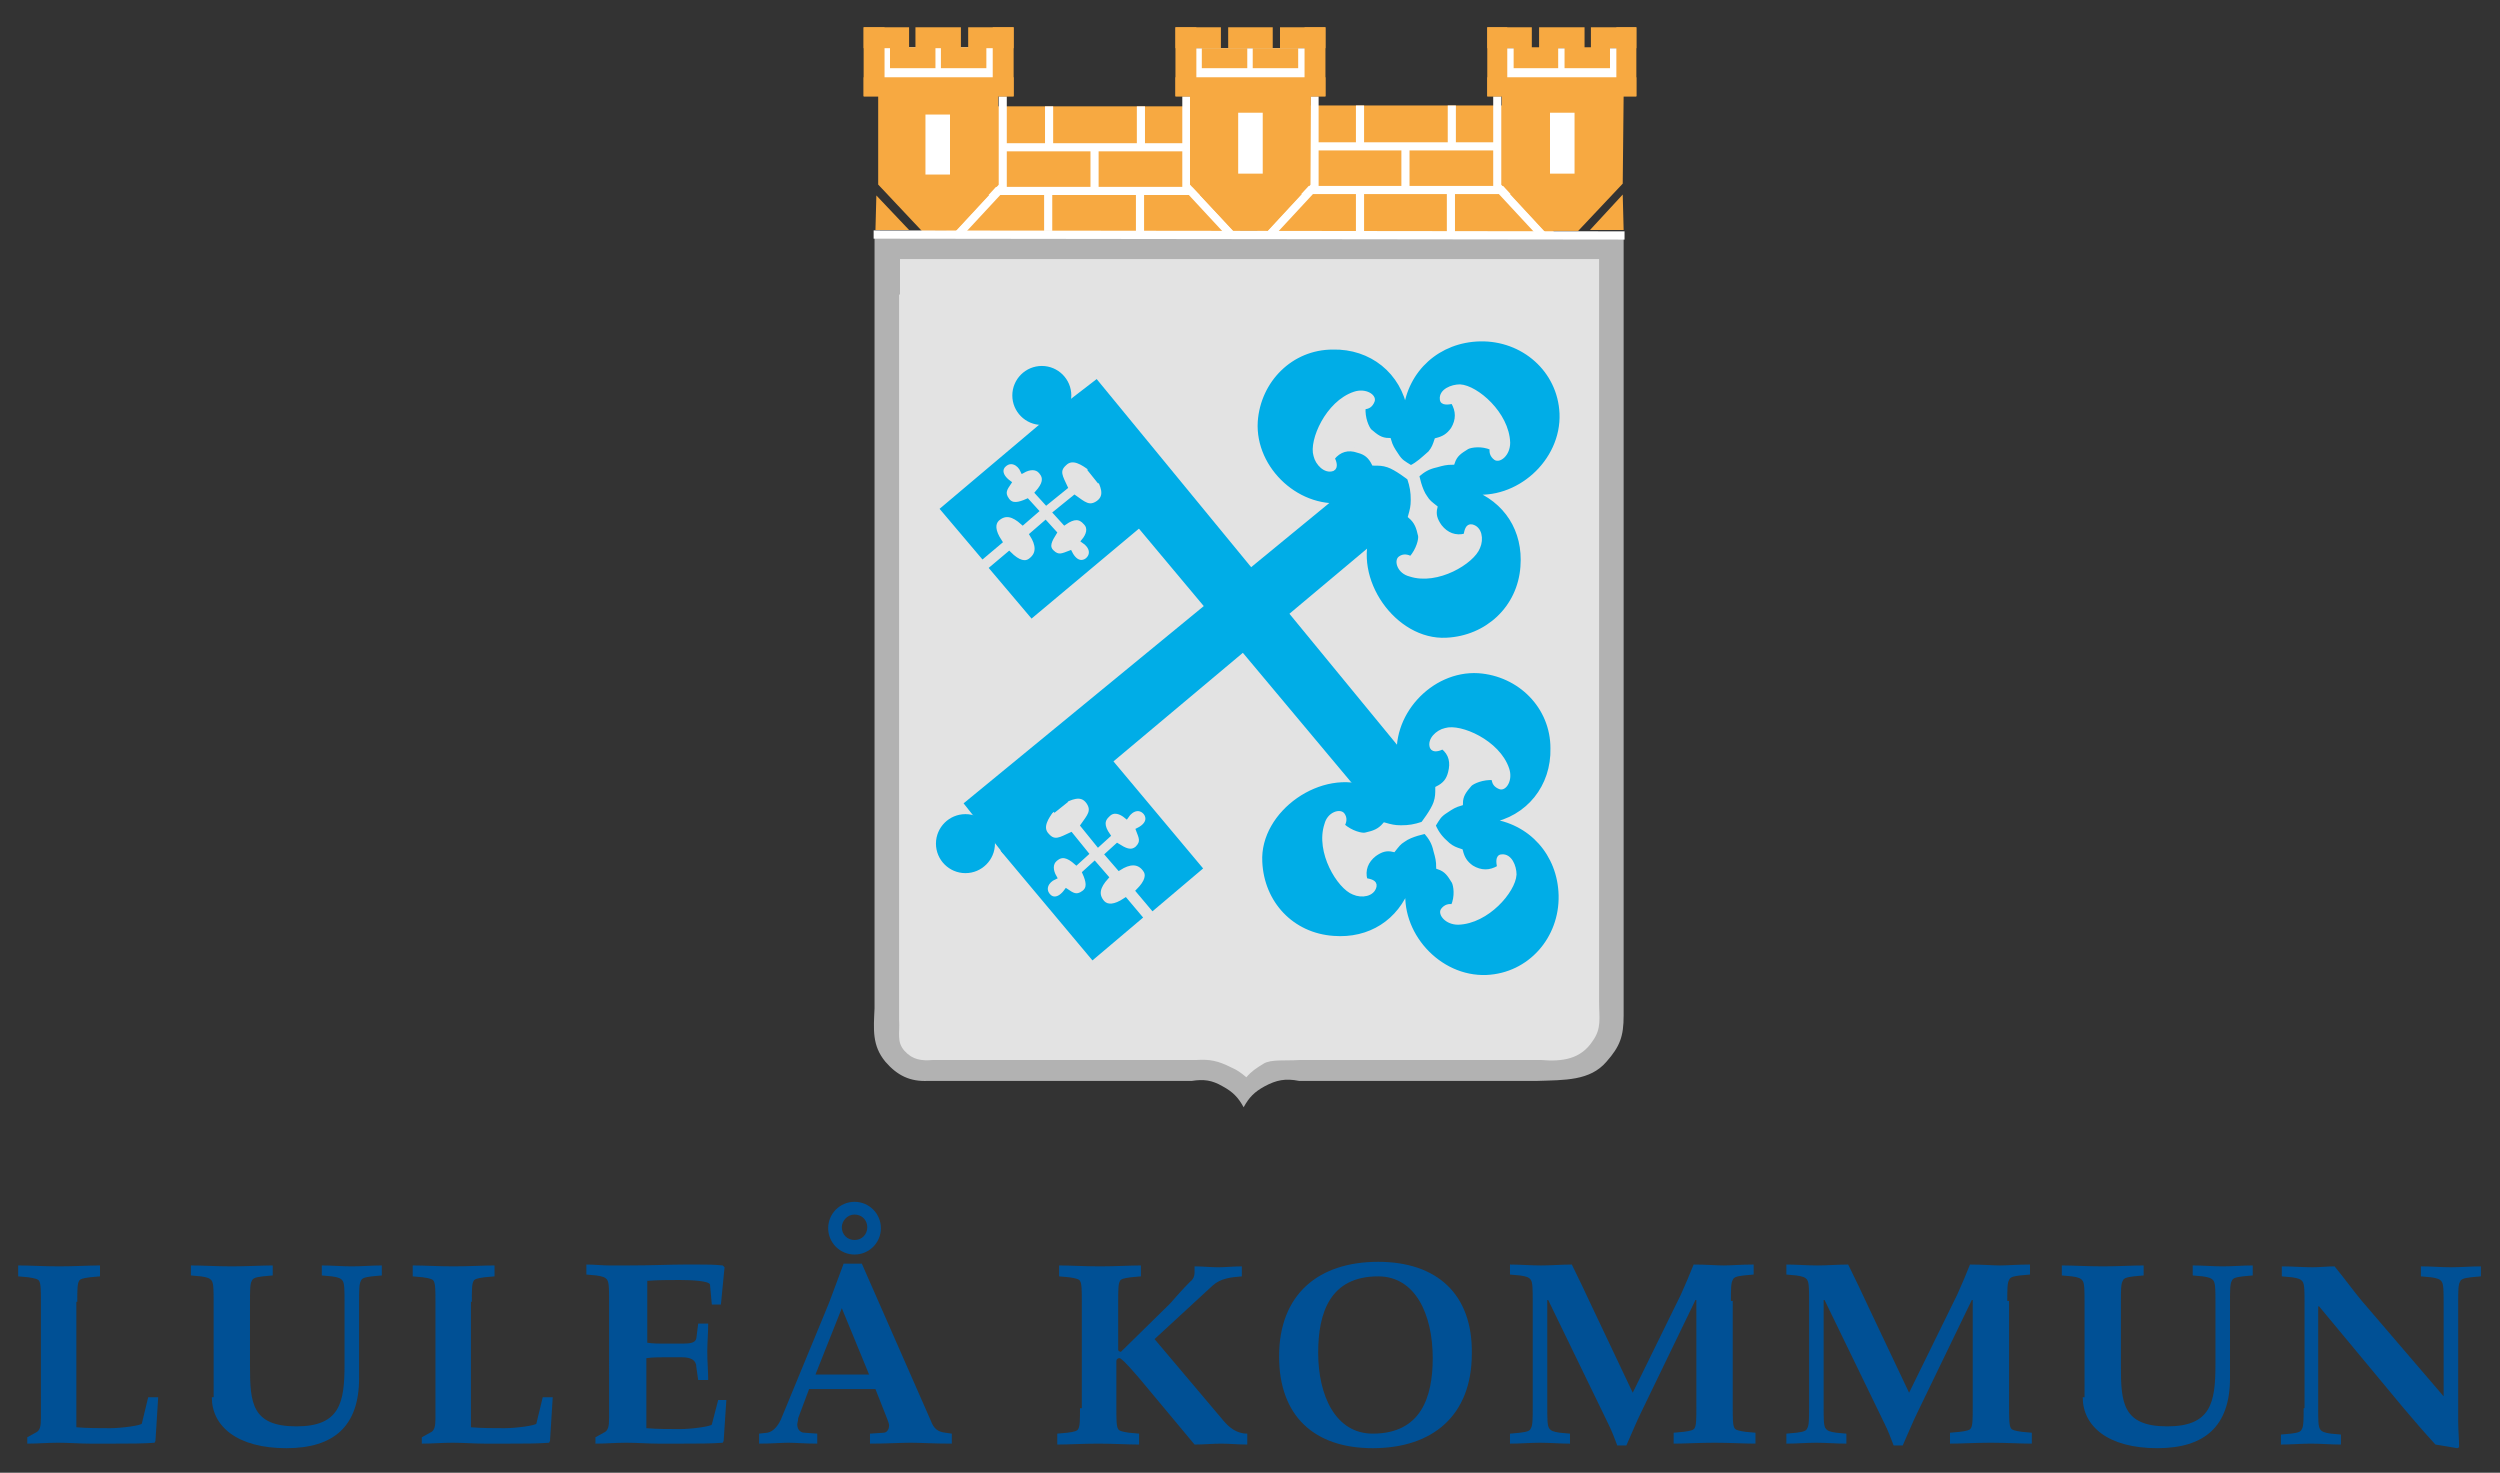 <?xml version="1.0" encoding="utf-8"?>
<!-- Generator: Adobe Illustrator 20.1.0, SVG Export Plug-In . SVG Version: 6.00 Build 0)  -->
<svg version="1.1" id="Lager_1" xmlns="http://www.w3.org/2000/svg" xmlns:xlink="http://www.w3.org/1999/xlink" x="0px" y="0px"
	 viewBox="0 0 275 162" style="enable-background:new 0 0 275 162;" xml:space="preserve">
<rect x="0" y="0" width="275" height="162" fill="#333333" stroke="none"/>
<style type="text/css">
	.st0{fill:#005095;}
	.st1{fill-rule:evenodd;clip-rule:evenodd;fill:#005095;}
	.st2{fill:#E3E3E3;}
	.st3{fill:#00ADE7;stroke:#00ADE7;stroke-width:0.496;stroke-miterlimit:3.864;}
	.st4{fill:#E3E3E3;stroke:#E3E3E3;stroke-width:0.438;stroke-miterlimit:3.864;}
	.st5{fill:#00ADE7;stroke:#00ADE7;stroke-width:0.69;stroke-miterlimit:3.864;}
	.st6{fill:#00ADE7;stroke:#00ADE7;stroke-width:0.438;stroke-miterlimit:3.864;}
	.st7{fill:#00ADE7;stroke:#00ADE7;stroke-width:0.49;stroke-miterlimit:3.864;}
	.st8{fill:#00ADE7;}
	.st9{fill:#F7A941;}
	.st10{fill:none;stroke:#FFFFFF;stroke-width:0.431;stroke-miterlimit:3.864;}
	.st11{fill:none;stroke:#FFFFFF;stroke-width:0.895;stroke-miterlimit:3.864;}
	.st12{fill:#FFFFFF;}
	.st13{fill:none;stroke:#000000;stroke-width:0.124;stroke-linecap:square;stroke-miterlimit:3.864;}
	.st14{fill-rule:evenodd;clip-rule:evenodd;fill:#B2B2B2;}
	.st15{fill:none;stroke:#FFFFFF;stroke-width:0.907;stroke-miterlimit:3.864;}
</style>
<g>
	<path class="st0" d="M8.5,143.2c0-1.2,0-2,0.2-2.3c0.1-0.2,0.4-0.3,1.2-0.4l1.1-0.1v-1.2c-1.2,0-2.8,0.1-4.5,0.1
		c-1.7,0-3.3-0.1-4.5-0.1v1.2l1.1,0.1c0.7,0.1,1.1,0.2,1.2,0.4c0.2,0.3,0.2,1.1,0.2,2.3V156c0,0.9-0.1,1.4-0.6,1.6l-0.9,0.5v0.7
		c1.1,0,2.2-0.1,3.4-0.1c1.2,0,2.4,0.1,3.5,0.1c0.7,0,1.7,0,2.7,0c1.6,0,3.2,0,4.4-0.1l0.1-0.2l0.3-4.8h-1.1l-0.7,2.9
		c-0.1,0.2-2.2,0.5-3.5,0.5c-1.2,0-2.5,0-3.7-0.1V143.2L8.5,143.2z"/>
	<path class="st0" d="M23.3,153.7c0,3.2,2.8,5.6,8.2,5.6c5.2,0,8-2.4,8-7.7v-8.4c0-1.2,0-2,0.2-2.3c0.1-0.3,0.4-0.4,1.2-0.5l1.1-0.1
		v-1.1c-1.1,0-2.2,0.1-3.3,0.1c-1.1,0-2.2-0.1-3.3-0.1v1.1l1.1,0.1c0.7,0.1,1,0.2,1.2,0.5c0.2,0.3,0.2,1.1,0.2,2.3v6.9
		c0,4.2-0.5,6.8-5.3,6.8c-4.9,0-5.1-2.6-5.1-6.6v-7.1c0-1.2,0-2,0.2-2.3c0.1-0.3,0.4-0.4,1.2-0.5l1.1-0.1v-1.1
		c-1.2,0-2.8,0.1-4.5,0.1c-1.7,0-3.3-0.1-4.5-0.1v1.1l1.1,0.1c0.7,0.1,1,0.2,1.2,0.5c0.2,0.3,0.2,1.1,0.2,2.3V153.7L23.3,153.7z"/>
	<path class="st0" d="M51.9,143.2c0-1.2,0-2,0.2-2.3c0.1-0.2,0.4-0.3,1.2-0.4l1.1-0.1v-1.2c-1.2,0-2.8,0.1-4.5,0.1
		c-1.7,0-3.3-0.1-4.5-0.1v1.2l1.1,0.1c0.7,0.1,1.1,0.2,1.2,0.4c0.2,0.3,0.2,1.1,0.2,2.3V156c0,0.9-0.1,1.4-0.6,1.6l-0.9,0.5v0.7
		c1.1,0,2.2-0.1,3.4-0.1c1.2,0,2.4,0.1,3.5,0.1c0.7,0,1.7,0,2.7,0c1.6,0,3.2,0,4.4-0.1l0.1-0.2l0.3-4.8h-1.1l-0.7,2.9
		c-0.1,0.2-2.2,0.5-3.5,0.5c-1.2,0-2.5,0-3.7-0.1V143.2L51.9,143.2z"/>
	<path class="st0" d="M71.1,140.9c1.2-0.1,2.4-0.1,3.7-0.1c1.3,0,3.2,0.1,3.3,0.5l0.2,2.2h1l0.4-4.1l-0.2-0.2
		c-0.9-0.1-1.7-0.1-2.7-0.1c-0.5,0-1,0-1.5,0c-1.6,0-3.6,0.1-6.3,0.1c-0.5,0-1.2,0-2,0c-0.7,0-1.6-0.1-2.5-0.1v1.1l1.1,0.1
		c0.7,0.1,1,0.2,1.2,0.5c0.2,0.3,0.2,1.1,0.2,2.3V156c0,0.9-0.1,1.4-0.6,1.6l-0.9,0.5v0.7c1.1,0,2.2-0.1,3.4-0.1
		c1.2,0,2.4,0.1,3.5,0.1c0.7,0,1.7,0,2.7,0c1.6,0,3.2,0,4.4-0.1l0.1-0.2l0.3-4.5H79l-0.7,2.7c-0.1,0.2-2.2,0.5-3.5,0.5
		c-1.2,0-2.5,0-3.7-0.1v-7.7c0.7-0.1,1.3-0.1,1.9-0.1H75c1,0,1.6,0.3,1.6,1.1l0.2,1.4h1.1c0-1-0.1-2.1-0.1-3.1c0-1,0.1-2,0.1-3.1
		h-1.1l-0.2,1.6c-0.1,0.5-0.6,0.6-1.6,0.6h-1.9c-0.6,0-1.3,0-1.9-0.1V140.9L71.1,140.9z"/>
	<path class="st1" d="M96.3,152.8l1.3,3.3c0.1,0.3,0.2,0.5,0.2,0.7c0,0.5-0.3,0.8-0.6,0.8l-1.5,0.1v1.1c1.9,0,3.3-0.1,4.5-0.1
		c1.1,0,2.5,0.1,4.5,0.1v-1.1l-0.7-0.1c-0.9-0.1-1.3-0.5-1.6-1.3L94.8,139h-2l-1.6,4.3L86,155.9c-0.3,0.8-0.9,1.6-1.6,1.7l-0.9,0.1
		v1.1c1.4,0,2.4-0.1,3.2-0.1c0.8,0,1.9,0.1,3.2,0.1v-1.1l-1.4-0.1c-0.4,0-0.8-0.3-0.8-0.9c0-0.2,0.1-0.4,0.1-0.7l1.2-3.2H96.3
		L96.3,152.8z M92.6,143.9l3,7.3h-5.9L92.6,143.9L92.6,143.9z M94,133.6c0.8,0,1.4,0.6,1.4,1.4c0,0.8-0.6,1.4-1.4,1.4
		c-0.8,0-1.4-0.6-1.4-1.4C92.6,134.3,93.2,133.6,94,133.6L94,133.6z M94,132.2c-1.6,0-2.9,1.3-2.9,2.9c0,1.6,1.3,2.9,2.9,2.9
		s2.9-1.3,2.9-2.9C96.9,133.5,95.6,132.2,94,132.2L94,132.2z"/>
	<path class="st0" d="M118.8,154.9c0,1.2,0,2-0.2,2.3c-0.1,0.2-0.4,0.3-1.2,0.4l-1.1,0.1v1.2c1.2,0,2.8-0.1,4.5-0.1
		c1.7,0,3.3,0.1,4.5,0.1v-1.2l-1.1-0.1c-0.7-0.1-1.1-0.2-1.2-0.4c-0.2-0.3-0.2-1.1-0.2-2.3v-5.2c0-0.1,0.1-0.3,0.3-0.3h0.1
		c0.5,0.3,1.5,1.5,2.2,2.3l6,7.2c1,0,2-0.1,2.9-0.1c1,0,1.9,0.1,2.9,0.1v-1.2c-1.2,0-2-0.7-2.6-1.4l-7.6-9l6.4-5.9
		c0.9-0.8,2-0.9,3.2-1v-1.1c-0.9,0-1.8,0.1-2.6,0.1s-1.8-0.1-2.6-0.1v0.7c0,0.3-0.1,0.7-0.5,1c-0.7,0.7-1.6,1.7-2.2,2.4l-5.4,5.3
		c-0.1,0-0.3-0.1-0.3-0.2v-5.3c0-1.2,0-2,0.2-2.3c0.1-0.2,0.4-0.3,1.2-0.4l1.1-0.1v-1.2c-1.2,0-2.8,0.1-4.5,0.1
		c-1.7,0-3.3-0.1-4.5-0.1v1.2l1.1,0.1c0.7,0.1,1.1,0.2,1.2,0.4c0.2,0.3,0.2,1.1,0.2,2.3V154.9L118.8,154.9z"/>
	<path class="st1" d="M151.6,138.8c-6.6,0-10.9,3.6-10.9,10.4c0,6.6,3.9,10.1,10.3,10.1c6.6,0,10.9-3.6,10.9-10.4
		C162,142.3,158,138.8,151.6,138.8L151.6,138.8z M151.6,140.4c4.1,0,6,4.2,6,9c0,4.3-1.3,8.3-6.6,8.3c-4.1,0-6-4.2-6-8.9
		C145,144.4,146.3,140.4,151.6,140.4L151.6,140.4z"/>
	<path class="st0" d="M190.4,143.1c0-1.2,0-2,0.2-2.3c0.1-0.3,0.4-0.4,1.2-0.5l1.1-0.1v-1.1c-1.4,0-2.5,0.1-3.3,0.1
		c-0.8,0-1.9-0.1-3.3-0.1c-0.4,1-0.9,2.2-1.4,3.3l-5.3,10.8l-4.5-9.5c-0.6-1.3-1.6-3.4-2.2-4.6c-1.1,0-2.3,0.1-3.4,0.1
		c-1.1,0-2.3-0.1-3.4-0.1v1.1l1.1,0.1c0.7,0.1,1,0.2,1.2,0.5c0.2,0.3,0.2,1.1,0.2,2.3v11.7c0,1.2,0,2-0.2,2.3
		c-0.1,0.3-0.4,0.4-1.2,0.5l-1.1,0.1v1.1c1.1,0,2.2-0.1,3.3-0.1c1.1,0,2.2,0.1,3.3,0.1v-1.1l-1.1-0.1c-0.7-0.1-1-0.2-1.2-0.5
		c-0.2-0.3-0.2-1.1-0.2-2.3V143h0.1l6.6,13.6c0.4,0.8,0.7,1.6,1,2.4h1c0.5-1.1,1.1-2.6,1.7-3.8l5.9-12.2h0.1v11.8c0,1.2,0,2-0.2,2.3
		c-0.1,0.2-0.4,0.3-1.2,0.4l-1.1,0.1v1.2c1.2,0,2.8-0.1,4.5-0.1c1.7,0,3.3,0.1,4.5,0.1v-1.2l-1.1-0.1c-0.7-0.1-1.1-0.2-1.2-0.4
		c-0.2-0.3-0.2-1.1-0.2-2.3V143.1L190.4,143.1z"/>
	<path class="st0" d="M220.8,143.1c0-1.2,0-2,0.2-2.3c0.1-0.3,0.4-0.4,1.2-0.5l1.1-0.1v-1.1c-1.4,0-2.5,0.1-3.3,0.1
		c-0.8,0-1.9-0.1-3.3-0.1c-0.4,1-0.9,2.2-1.4,3.3l-5.3,10.8l-4.5-9.5c-0.6-1.3-1.6-3.4-2.2-4.6c-1.1,0-2.3,0.1-3.4,0.1
		c-1.1,0-2.3-0.1-3.4-0.1v1.1l1.1,0.1c0.7,0.1,1,0.2,1.2,0.5c0.2,0.3,0.2,1.1,0.2,2.3v11.7c0,1.2,0,2-0.2,2.3
		c-0.1,0.3-0.4,0.4-1.2,0.5l-1.1,0.1v1.1c1.1,0,2.2-0.1,3.3-0.1c1.1,0,2.2,0.1,3.3,0.1v-1.1l-1.1-0.1c-0.7-0.1-1-0.2-1.2-0.5
		c-0.2-0.3-0.2-1.1-0.2-2.3V143h0.1l6.6,13.6c0.4,0.8,0.7,1.6,1,2.4h1c0.5-1.1,1.1-2.6,1.7-3.8l5.9-12.2h0.1v11.8c0,1.2,0,2-0.2,2.3
		c-0.1,0.2-0.4,0.3-1.2,0.4l-1.1,0.1v1.2c1.2,0,2.8-0.1,4.5-0.1c1.7,0,3.3,0.1,4.5,0.1v-1.2l-1.1-0.1c-0.7-0.1-1.1-0.2-1.2-0.4
		c-0.2-0.3-0.2-1.1-0.2-2.3V143.1L220.8,143.1z"/>
	<path class="st0" d="M229.1,153.7c0,3.2,2.8,5.6,8.2,5.6c5.2,0,8-2.4,8-7.7v-8.4c0-1.2,0-2,0.2-2.3c0.1-0.3,0.4-0.4,1.2-0.5
		l1.1-0.1v-1.1c-1.1,0-2.2,0.1-3.3,0.1c-1.1,0-2.2-0.1-3.3-0.1v1.1l1.1,0.1c0.7,0.1,1,0.2,1.2,0.5c0.2,0.3,0.2,1.1,0.2,2.3v6.9
		c0,4.2-0.5,6.8-5.3,6.8c-4.9,0-5.1-2.6-5.1-6.6v-7.1c0-1.2,0-2,0.2-2.3c0.1-0.3,0.4-0.4,1.2-0.5l1.1-0.1v-1.1
		c-1.2,0-2.8,0.1-4.5,0.1c-1.7,0-3.3-0.1-4.5-0.1v1.1l1.1,0.1c0.7,0.1,1,0.2,1.2,0.5c0.2,0.3,0.2,1.1,0.2,2.3V153.7L229.1,153.7z"/>
	<path class="st0" d="M253.4,154.9c0,1.2,0,2-0.2,2.3c-0.1,0.3-0.4,0.4-1.2,0.5l-1.1,0.1v1.1c1.1,0,2.2-0.1,3.3-0.1
		c1.1,0,2.2,0.1,3.3,0.1v-1.1l-1.1-0.1c-0.7-0.1-1-0.2-1.2-0.5c-0.2-0.3-0.2-1.1-0.2-2.3v-11.2h0.1l9.3,11.2c1.1,1.3,2.3,2.7,3.5,4
		l2.4,0.4l0.2-0.1c0-0.9-0.1-1.9-0.1-2.9v-13c0-1.2,0-2,0.2-2.3c0.1-0.3,0.4-0.4,1.2-0.5l1.1-0.1v-1.1c-1.1,0-2.2,0.1-3.3,0.1
		c-1.1,0-2.2-0.1-3.3-0.1v1.1l1.1,0.1c0.7,0.1,1,0.2,1.2,0.5c0.2,0.3,0.2,1.1,0.2,2.3v10.3l-9-10.5c-1-1.2-2-2.6-3-3.8
		c-0.8,0-1.6,0.1-2.4,0.1c-1.1,0-2.3-0.1-3.4-0.1v1.1l1.1,0.1c0.7,0.1,1,0.2,1.2,0.5c0.2,0.3,0.2,1.1,0.2,2.3V154.9L253.4,154.9z"/>
	<polygon class="st2" points="97.1,27.2 97.5,114.4 101.5,118.1 134.5,117.9 136.9,119.7 140.1,117.5 173.9,117.1 177.5,113.3 
		177.3,27.8 97.1,27.2 	"/>
	<path class="st3" d="M151.1,58.4c-2.1,5.1,2.6,11.8,8,11.5c4.2-0.2,7.6-3.3,7.9-7.6c0.3-3.8-1.7-6.9-5.2-8.2
		c4.9,0.7,9.7-3.6,9.5-8.6c-0.2-4.5-4-7.8-8.5-7.7c-4.3,0.1-7.7,3.1-8.2,7.4c-0.7-4-4-6.6-8-6.5c-4.3,0-7.7,3.4-8,7.7
		c-0.3,5,4.6,9.5,9.6,8.6L151.1,58.4L151.1,58.4z"/>
	<path class="st4" d="M155.2,51.4c-0.8-0.5-1.1-0.6-1.6-1.4c-0.4-0.6-0.6-0.9-0.8-1.6c-0.9,0-1.4-0.4-2.1-1
		c-0.3-0.3-0.8-1.4-0.7-2.6c0.5,0,0.8-0.2,1-0.7c0.2-0.5-0.8-1.2-2-0.8c-3,1-4.8,5.2-4.3,6.8c0.2,0.9,1.1,1.8,1.9,1.5
		c0.4-0.2,0.2-0.8,0-1.2c0.7-0.9,1.7-1.2,2.8-0.8c0.8,0.2,1.3,0.6,1.7,1.4c0.6,0,1,0,1.6,0.2c0.9,0.3,2.3,1.4,2.3,1.4
		c0.3,0.9,0.4,1.5,0.4,2.4c0,0.7-0.1,1.1-0.3,1.8c0.7,0.6,0.9,1.2,1.1,2.1c0.1,0.4-0.2,1.6-1,2.5c-0.4-0.2-0.8-0.3-1.2,0
		c-0.4,0.3-0.1,1.5,1.1,1.8c3,1,6.9-1.4,7.5-3c0.4-0.9,0.2-2.1-0.7-2.3c-0.5-0.1-0.6,0.5-0.7,1c-1.1,0.3-2.1-0.1-2.8-1
		c-0.5-0.7-0.7-1.3-0.5-2.1c-0.5-0.4-0.8-0.6-1.1-1.1c-0.6-0.8-0.9-2.4-0.9-2.4c0.7-0.6,1.2-0.9,2.1-1.1c0.7-0.2,1.1-0.3,1.8-0.3
		c0.3-0.9,0.8-1.2,1.6-1.7c0.4-0.2,1.6-0.4,2.7,0.1c-0.1,0.4,0,0.8,0.4,1.1c0.4,0.3,1.4-0.4,1.4-1.7c-0.1-3.2-3.5-6.1-5.3-6.2
		c-0.9,0-2.1,0.5-2,1.4c0,0.5,0.7,0.4,1.2,0.3c0.6,1,0.6,2,0,3c-0.5,0.7-1,1-1.8,1.2c-0.2,0.6-0.3,0.9-0.7,1.4
		C156.5,50.5,156,51,155.2,51.4L155.2,51.4z"/>
	<path class="st5" d="M103.3,92.8c0-1.6,1.3-2.9,2.9-2.9c1.6,0,2.9,1.3,2.9,2.9c0,1.6-1.3,2.9-2.9,2.9
		C104.6,95.7,103.3,94.4,103.3,92.8L103.3,92.8z"/>
	<polygon class="st6" points="106.3,88.4 147.7,54.4 152,58.7 110.4,93.6 106.3,88.4 	"/>
	<path class="st3" d="M150.6,86.8c-5.1-2.1-11.8,2.6-11.5,8c0.2,4.3,3.3,7.6,7.6,7.9c3.8,0.3,6.9-1.7,8.2-5.2
		c-0.7,4.9,3.6,9.7,8.6,9.5c4.5-0.2,7.8-4,7.7-8.5c-0.1-4.3-3.1-7.7-7.4-8.2c4-0.7,6.6-4,6.5-8c0-4.3-3.4-7.7-7.7-8
		c-5-0.3-9.5,4.6-8.6,9.6L150.6,86.8L150.6,86.8z"/>
	<path class="st4" d="M157.7,90.8c0.5-0.8,0.6-1.1,1.4-1.6c0.6-0.4,0.9-0.6,1.6-0.8c0-0.9,0.4-1.4,1-2.1c0.3-0.3,1.4-0.8,2.6-0.7
		c0,0.5,0.2,0.8,0.7,1c0.5,0.2,1.2-0.8,0.8-2c-1-3-5.2-4.8-6.8-4.3c-0.9,0.2-1.8,1.1-1.5,1.9c0.2,0.4,0.8,0.2,1.2,0
		c0.9,0.7,1.1,1.7,0.8,2.8c-0.2,0.8-0.6,1.3-1.4,1.7c0,0.6,0,1-0.2,1.6c-0.3,0.9-1.4,2.3-1.4,2.3c-0.9,0.3-1.5,0.4-2.4,0.4
		c-0.7,0-1.1-0.1-1.8-0.3c-0.6,0.7-1.2,0.9-2.1,1.1c-0.4,0.1-1.6-0.2-2.5-1c0.2-0.4,0.3-0.8,0-1.2c-0.3-0.4-1.5-0.1-1.8,1.1
		c-1,3,1.4,6.9,3,7.5c0.9,0.4,2.1,0.2,2.3-0.7c0.1-0.5-0.5-0.6-1-0.7c-0.3-1.1,0.1-2.1,1-2.8c0.7-0.5,1.3-0.7,2.1-0.5
		c0.4-0.5,0.6-0.8,1.1-1.1c0.8-0.6,2.4-0.9,2.4-0.9c0.6,0.7,0.9,1.2,1.1,2.1c0.2,0.7,0.3,1.1,0.3,1.8c0.9,0.3,1.2,0.8,1.7,1.6
		c0.2,0.4,0.4,1.6-0.1,2.7c-0.4-0.1-0.8,0-1.1,0.4c-0.3,0.4,0.4,1.4,1.7,1.4c3.2-0.1,6.1-3.5,6.2-5.3c0-0.9-0.5-2.1-1.4-2
		c-0.5,0-0.4,0.7-0.3,1.2c-1,0.6-2,0.6-3,0c-0.7-0.5-1-1-1.2-1.8c-0.6-0.2-0.9-0.3-1.4-0.7C158.5,92.2,158.1,91.7,157.7,90.8
		L157.7,90.8z"/>
	<path class="st5" d="M114.6,40.6c1.6,0,2.9,1.3,2.9,2.9c0,1.6-1.3,2.9-2.9,2.9s-2.9-1.3-2.9-2.9C111.7,41.9,113,40.6,114.6,40.6
		L114.6,40.6z"/>
	<polygon class="st6" points="120.6,42 154.6,83.4 150.3,87.7 115.4,46 120.6,42 	"/>
	<path class="st7" d="M110.4,93.6l9.8,11.7l5.2-4.4l-1.6-1.9c-1.2,0.8-2,0.8-2.5,0.3c-0.8-0.9-0.5-1.8,0.4-2.8l-1.3-1.5l-1.1,1
		c0.4,0.9,0.6,1.7-0.1,2.2c-0.8,0.6-1.3,0.2-1.9-0.2c-0.8,1.1-1.6,1-2,0.5c-0.6-0.7-0.2-1.6,0.7-2c-0.4-0.7-0.5-1.5,0.1-2
		c0.7-0.6,1.4-0.4,2.3,0.4l1.1-1l-1.7-2.1c-1.1,0.5-1.8,1-2.6,0.1c-0.9-0.9,0-2.1,0.5-2.8L110.4,93.6L110.4,93.6z"/>
	<path class="st7" d="M122.2,83.8l9.8,11.7l-5.2,4.4l-1.6-1.9c1-1,1.2-1.8,0.7-2.4c-0.7-0.9-1.7-0.8-2.8-0.1l-1.3-1.5l1.1-1
		c0.8,0.5,1.5,0.9,2.2,0.3c0.7-0.7,0.4-1.2,0.1-2c1.2-0.6,1.2-1.4,0.8-1.9c-0.6-0.7-1.5-0.5-2.1,0.4c-0.6-0.5-1.4-0.8-2-0.2
		c-0.7,0.6-0.7,1.3,0,2.3l-1.1,1l-1.7-2.1c0.7-1,1.3-1.6,0.6-2.6c-0.8-1.1-2-0.4-2.9,0L122.2,83.8L122.2,83.8z"/>
	<polygon class="st8" points="116,89.4 117.5,88.2 117.1,87.7 115.5,89.1 116,89.4 	"/>
	<path class="st7" d="M115.3,46.2L103.7,56l4.4,5.2l1.9-1.6c-0.8-1.2-0.8-2-0.3-2.5c0.9-0.8,1.8-0.5,2.8,0.4l1.5-1.3l-1-1.1
		c-0.9,0.4-1.7,0.6-2.2-0.1c-0.6-0.8-0.2-1.3,0.2-1.9c-1.1-0.8-1-1.6-0.5-2c0.7-0.6,1.6-0.2,2,0.7c0.7-0.4,1.5-0.5,2,0.1
		c0.6,0.7,0.4,1.4-0.4,2.3l1,1.1l2.1-1.7c-0.5-1.1-1-1.8-0.1-2.6c0.9-0.9,2.1,0,2.8,0.5L115.3,46.2L115.3,46.2z"/>
	<path class="st7" d="M125.2,57.9l-11.7,9.8l-4.4-5.2l1.9-1.6c1,1,1.8,1.2,2.4,0.7c0.9-0.7,0.8-1.7,0.1-2.8l1.5-1.3l1,1.1
		c-0.5,0.8-0.9,1.5-0.3,2.1c0.7,0.7,1.2,0.4,2,0.1c0.6,1.2,1.4,1.2,1.9,0.8c0.7-0.6,0.5-1.5-0.4-2.1c0.5-0.6,0.8-1.4,0.2-2
		c-0.6-0.7-1.3-0.7-2.3,0l-1-1.1l2.1-1.7c1,0.7,1.6,1.3,2.6,0.6c1.1-0.8,0.4-2,0-2.9L125.2,57.9L125.2,57.9z"/>
	<polygon class="st8" points="119.6,51.7 120.8,53.2 121.2,52.8 119.9,51.2 119.6,51.7 	"/>
	<polygon class="st9" points="108.7,11.7 108.7,20.3 103.8,25.7 136.8,25.8 131.8,20 131.6,11.7 108.7,11.7 	"/>
	<line class="st10" x1="108.5" y1="21" x2="134" y2="21"/>
	<path class="st11" d="M108.5,21H134 M130.5,10.6l0,9.9l5.1,5.5 M110.3,10.6l0,9.9l-5.1,5.5 M115.4,11.7v4.2 M125.5,11.7V16
		 M120.4,15.9v5.2"/>
	<polygon class="st9" points="142.9,11.6 143,20.2 138,25.7 171.1,25.7 166,19.9 165.8,11.6 142.9,11.6 	"/>
	<line class="st10" x1="142.7" y1="20.9" x2="168.2" y2="20.9"/>
	<path class="st11" d="M142.7,20.9h25.5 M164.7,10.6l0,9.9l5.1,5.5 M144.6,10.6l0,9.9l-5.1,5.5 M149.6,11.6v4.6 M159.7,11.6V16
		 M154.6,16.5V21"/>
	<polygon class="st9" points="96.6,10.5 96.6,20.3 101.4,25.4 105.1,25.4 109.8,20.3 109.8,10.5 96.6,10.5 	"/>
	<polygon class="st9" points="130.9,10.5 130.9,20.3 135.7,25.4 139.4,25.4 144.1,20.3 144.2,10.5 130.9,10.5 	"/>
	<polygon class="st9" points="165.2,10.5 165.2,20.3 169.9,25.4 173.6,25.4 178.5,20.2 178.6,10.5 165.2,10.5 	"/>
	<path class="st11" d="M110,16.2h20.3 M115.3,21.2v4.2 M125.4,21.2v4.3 M149.6,21.2v4.6 M159.6,21.2v4.4"/>
	<polygon class="st12" points="96.6,5.2 109.5,5.2 109.5,9 96.6,9 96.6,5.2 	"/>
	<polygon class="st12" points="130.9,5.3 143.9,5.3 143.9,8.9 130.9,8.9 130.9,5.3 	"/>
	<polygon class="st12" points="165.6,5.3 178.7,5.3 178.7,8.9 165.6,8.9 165.6,5.3 	"/>
	<line class="st11" x1="144.6" y1="16.1" x2="165" y2="16.1"/>
	<polygon class="st9" points="96.4,21.5 100,25.3 96.3,25.3 96.4,21.5 	"/>
	<polygon class="st9" points="163.6,3 165.8,3 165.8,10.6 163.6,10.6 163.6,3 	"/>
	<polygon class="st9" points="163.6,3 168.5,3 168.5,5.3 163.6,5.3 163.6,3 	"/>
	<polygon class="st9" points="166.5,5.2 171.4,5.2 171.4,7.5 166.5,7.5 166.5,5.2 	"/>
	<polygon class="st9" points="169.3,3 174.3,3 174.3,5.3 169.3,5.3 169.3,3 	"/>
	<polygon class="st9" points="172.1,5.2 177.1,5.2 177.1,7.5 172.1,7.5 172.1,5.2 	"/>
	<polygon class="st9" points="175,3 180,3 180,5.3 175,5.3 175,3 	"/>
	<polygon class="st9" points="177.8,3 180,3 180,10.6 177.8,10.6 177.8,3 	"/>
	<polygon class="st9" points="163.6,8.5 180,8.5 180,10.6 163.6,10.6 163.6,8.5 	"/>
	<polygon class="st9" points="129.3,3 131.6,3 131.6,10.6 129.3,10.6 129.3,3 	"/>
	<polygon class="st9" points="129.3,3 134.3,3 134.3,5.3 129.3,5.3 129.3,3 	"/>
	<polygon class="st9" points="132.2,5.3 137.2,5.3 137.2,7.5 132.2,7.5 132.2,5.3 	"/>
	<polygon class="st9" points="135.1,3 140,3 140,5.3 135.1,5.3 135.1,3 	"/>
	<polygon class="st9" points="137.8,5.3 142.8,5.3 142.8,7.5 137.8,7.5 137.8,5.3 	"/>
	<polygon class="st9" points="140.8,3 145.8,3 145.8,5.3 140.8,5.3 140.8,3 	"/>
	<polygon class="st9" points="143.5,3 145.8,3 145.8,10.6 143.5,10.6 143.5,3 	"/>
	<polygon class="st9" points="129.3,8.5 145.8,8.5 145.8,10.6 129.3,10.6 129.3,8.5 	"/>
	<polygon class="st12" points="101.8,12.6 104.5,12.6 104.5,19.2 101.8,19.2 101.8,12.6 	"/>
	<polygon class="st9" points="95,3 97.3,3 97.3,10.6 95,10.6 95,3 	"/>
	<polygon class="st9" points="95,3 100,3 100,5.3 95,5.3 95,3 	"/>
	<polygon class="st9" points="97.9,5.2 102.9,5.2 102.9,7.5 97.9,7.5 97.9,5.2 	"/>
	<polygon class="st9" points="100.7,3 105.7,3 105.7,5.3 100.7,5.3 100.7,3 	"/>
	<polygon class="st9" points="103.5,5.2 108.5,5.2 108.5,7.5 103.5,7.5 103.5,5.2 	"/>
	<polygon class="st9" points="106.5,3 111.5,3 111.5,5.3 106.5,5.3 106.5,3 	"/>
	<polygon class="st9" points="109.2,3 111.5,3 111.5,10.6 109.2,10.6 109.2,3 	"/>
	<polygon class="st9" points="95,8.5 111.5,8.5 111.5,10.6 95,10.6 95,8.5 	"/>
	<polygon class="st12" points="136.2,12.4 138.9,12.4 138.9,19.1 136.2,19.1 136.2,12.4 	"/>
	<polygon class="st12" points="170.5,12.4 173.2,12.4 173.2,19.1 170.5,19.1 170.5,12.4 	"/>
	<polygon class="st9" points="178.5,21.4 174.9,25.3 178.6,25.3 178.5,21.4 	"/>
	<polygon class="st13" points="97.8,27.3 97.8,113.4 99.7,116.4 102.5,117.6 133.6,117.6 135.5,118.2 137.4,119.9 139.8,118.4 
		141.8,117.6 172.6,117.4 175.7,116.4 177.5,113.4 177.5,27.3 97.8,27.3 	"/>
	<path class="st14" d="M99,28.5L99,28.5l76.9,0v81.7l0,0c0,1.8,0.3,2.9-0.7,4.3c-1.3,2-3.3,2.3-5.7,2.1h-26.5
		c-1.5,0.1-3.2-0.1-4,0.4c-0.8,0.5-1.3,0.8-1.9,1.5c-0.6-0.5-1-0.8-1.7-1.1c-1.4-0.7-2.3-0.9-3.8-0.8h-29c-1.2,0.1-2.2,0-3.1-1
		c-0.9-1-0.5-2-0.6-3.4V32.4h-2.7v78.5c-0.1,2.3-0.3,4.1,1.2,5.9c1.3,1.5,2.7,2.2,4.7,2.1h29c1.3-0.2,2.2-0.1,3.4,0.6
		c1.1,0.6,1.7,1.2,2.3,2.3c0.6-1.1,1.2-1.7,2.3-2.3c1.3-0.7,2.3-0.9,3.8-0.6h26.2c3-0.1,5.8,0,7.6-2.1c1.5-1.7,1.9-2.8,1.9-5.1V26.1
		l-82.4,0v6.3H99L99,28.5L99,28.5z"/>
	<line class="st15" x1="96.1" y1="25.8" x2="178.7" y2="25.9"/>
</g>
</svg>
